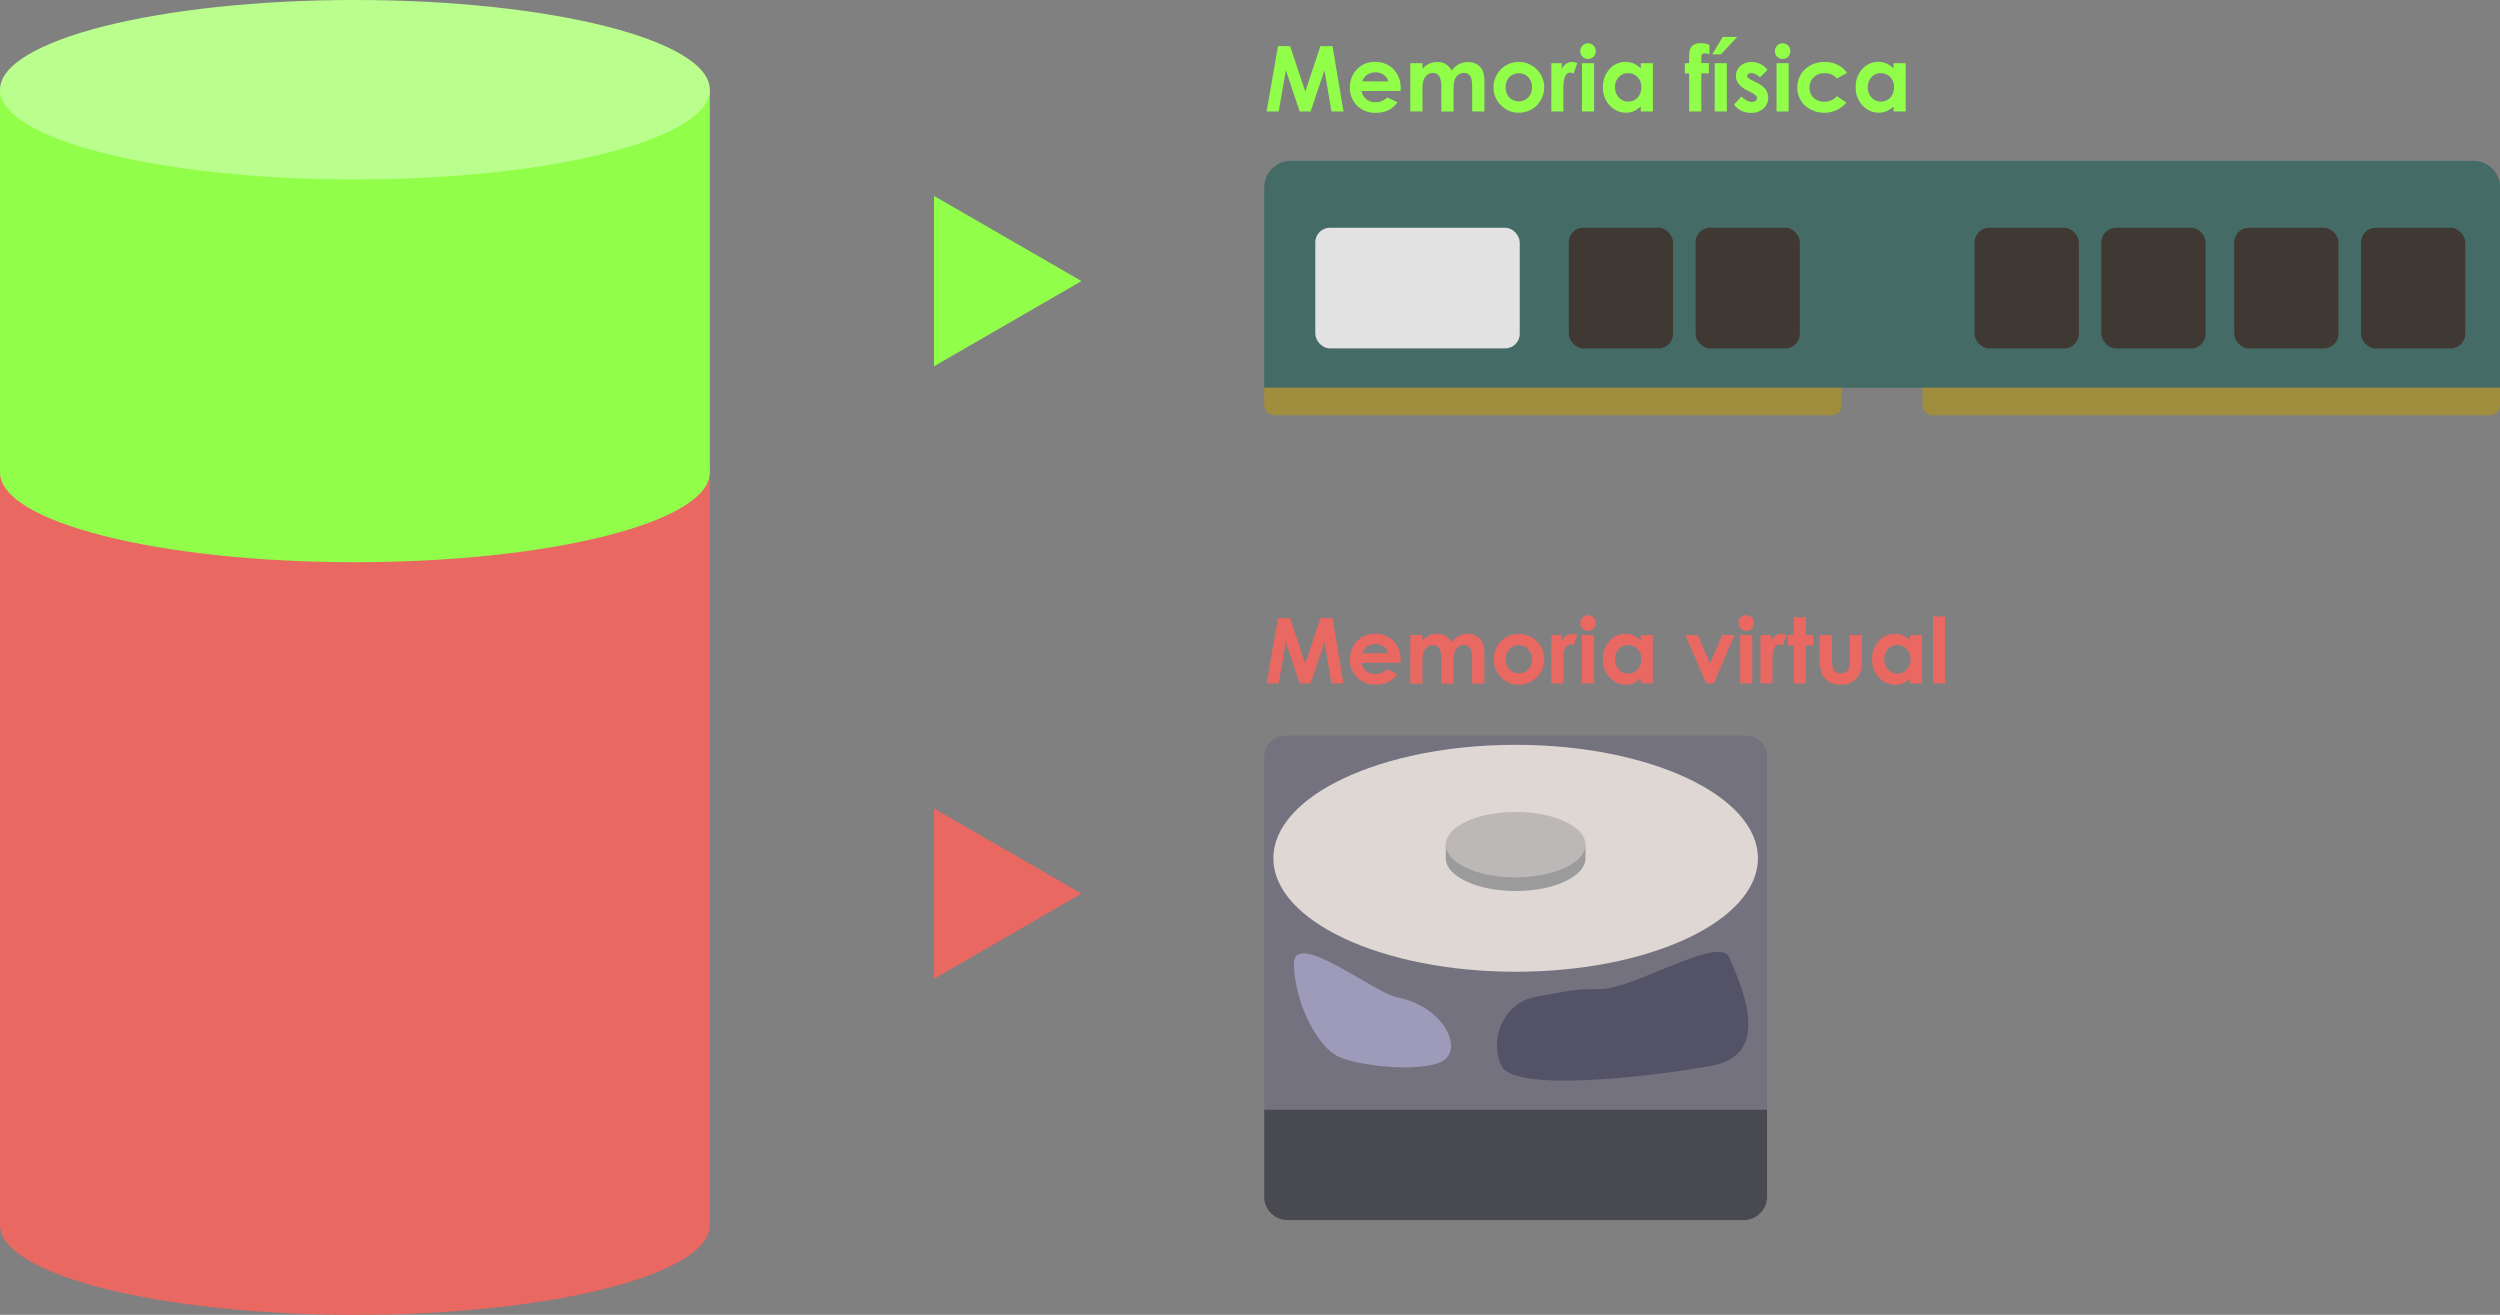 <svg xmlns="http://www.w3.org/2000/svg" viewBox="0 0 989.28 520.29"><rect x="0" y="0" width="989.28" height="520.29" fill="#808080" stroke="none"/><defs><style>.cls-1{fill:#e96862;}.cls-2{fill:#91ff4a;}.cls-3{fill:#baff8d;}.cls-4{fill:#74727e;}.cls-5{fill:#494951;}.cls-6{fill:#ded7d3;}.cls-7{fill:#9b9b9b;}.cls-8{fill:#bcb8b7;}.cls-9{fill:#545266;}.cls-10{fill:#9e9bba;}.cls-11{fill:#446b65;}.cls-12{fill:#403933;}.cls-13{fill:#e2e2e2;}.cls-14{fill:#a08d3d;}</style></defs><g id="Capa_2" data-name="Capa 2"><g id="Capa_1-2" data-name="Capa 1"><ellipse class="cls-1" cx="140.44" cy="484.78" rx="140.44" ry="35.51"/><rect class="cls-1" y="186.96" width="280.88" height="297.83"/><ellipse class="cls-2" cx="140.44" cy="186.96" rx="140.44" ry="35.51"/><rect class="cls-2" y="35.51" width="280.88" height="151.45"/><ellipse class="cls-3" cx="140.44" cy="35.51" rx="140.44" ry="35.51"/><polygon class="cls-2" points="427.96 111.23 369.6 144.93 369.6 77.53 427.96 111.23"/><polygon class="cls-1" points="427.96 353.62 369.6 387.32 369.6 319.93 427.96 353.62"/><path class="cls-4" d="M699.26,439.14h-199V299.39a8.3,8.3,0,0,1,8.29-8.3H691a8.3,8.3,0,0,1,8.29,8.3Z"/><path class="cls-5" d="M690,482.82H509.55a9.3,9.3,0,0,1-9.3-9.3V439.14h199v34.38A9.3,9.3,0,0,1,690,482.82Z"/><ellipse class="cls-6" cx="599.76" cy="339.63" rx="95.87" ry="44.9"/><path class="cls-7" d="M624.88,334.24c-4.37-4.45-14-7.55-25.12-7.55s-20.76,3.1-25.13,7.55h-2.51v5.39c0,7.15,12.37,12.95,27.64,12.95s27.63-5.8,27.63-12.95v-5.39Z"/><ellipse class="cls-8" cx="599.76" cy="334.24" rx="27.64" ry="12.94"/><path class="cls-9" d="M633.33,391.41c13,0,47.33-21.59,51-12.5s18.2,38.26-6.88,42.8-78.47,10.61-83.33,0,.81-25,13.76-27.27S621.2,391.41,633.33,391.41Z"/><path class="cls-10" d="M552.84,394.64c-9-1.7-41.26-27.5-40.86-12.94s8.5,30.74,16.18,35.6,37.76,7.68,44,1.61S569.82,397.88,552.84,394.64Z"/><path class="cls-1" d="M505.71,244.58h4.8l6,18,6-18h4.79l4.34,25.85h-4.76l-2.77-16.33-5.49,16.33h-4.34l-5.45-16.33L506,270.43h-4.79Z"/><path class="cls-1" d="M554.23,262.26H538.82a5.08,5.08,0,0,0,1.78,3.24,5.57,5.57,0,0,0,3.7,1.21,6.4,6.4,0,0,0,4.62-1.88l4.05,1.9a9.63,9.63,0,0,1-3.62,3.17,11.43,11.43,0,0,1-5,1,9.9,9.9,0,0,1-7.33-2.84,9.64,9.64,0,0,1-2.83-7.11,10,10,0,0,1,2.82-7.27,9.46,9.46,0,0,1,7.07-2.89,9.83,9.83,0,0,1,7.35,2.89,10.44,10.44,0,0,1,2.83,7.64Zm-4.8-3.78a4.78,4.78,0,0,0-1.87-2.6,5.42,5.42,0,0,0-3.25-1,5.73,5.73,0,0,0-3.52,1.12,6.35,6.35,0,0,0-1.76,2.48Z"/><path class="cls-1" d="M558.08,251.31h4.8v2.2a7.84,7.84,0,0,1,6-2.69,6,6,0,0,1,3.23.88,6.31,6.31,0,0,1,2.33,2.56,7.57,7.57,0,0,1,6.43-3.44,6.66,6.66,0,0,1,3.59,1,5.51,5.51,0,0,1,2.23,2.47,13.29,13.29,0,0,1,.68,5v11.21h-4.84v-9.7c0-2.17-.27-3.63-.81-4.4a2.75,2.75,0,0,0-2.42-1.15,3.68,3.68,0,0,0-2.21.7,4.21,4.21,0,0,0-1.45,1.94,12,12,0,0,0-.47,4v8.63h-4.84v-9.26a12.79,12.79,0,0,0-.38-3.72,3.37,3.37,0,0,0-1.13-1.71,3,3,0,0,0-1.84-.56,3.57,3.57,0,0,0-2.17.71,4.22,4.22,0,0,0-1.46,2,12.18,12.18,0,0,0-.49,4.05v8.5h-4.8Z"/><path class="cls-1" d="M600.94,250.82a10.18,10.18,0,0,1,5.09,1.35,9.94,9.94,0,0,1,5.05,8.68,10.12,10.12,0,0,1-1.34,5.07,9.75,9.75,0,0,1-3.67,3.68,10.17,10.17,0,0,1-5.11,1.33,9.55,9.55,0,0,1-7-2.93,10.13,10.13,0,0,1,.38-14.58A9.57,9.57,0,0,1,600.94,250.82Zm.08,4.51a5,5,0,0,0-3.73,1.56,5.52,5.52,0,0,0-1.48,4,5.61,5.61,0,0,0,1.47,4,4.88,4.88,0,0,0,3.72,1.55,5,5,0,0,0,3.75-1.56,6.17,6.17,0,0,0,0-8A5,5,0,0,0,601,255.33Z"/><path class="cls-1" d="M613.88,251.31H618v2.41a5.13,5.13,0,0,1,1.77-2.16,4.24,4.24,0,0,1,2.43-.74,4.46,4.46,0,0,1,1.95.49l-1.49,4.13a3.36,3.36,0,0,0-1.39-.42,2.2,2.2,0,0,0-1.87,1.37c-.51.91-.77,2.71-.77,5.38l0,.93v7.73h-4.76Z"/><path class="cls-1" d="M628.39,243.43a2.93,2.93,0,0,1,2.16.92,3,3,0,0,1,.9,2.21,3,3,0,0,1-.89,2.19,2.89,2.89,0,0,1-2.14.91,2.93,2.93,0,0,1-2.18-.93,3.08,3.08,0,0,1-.9-2.24,3.06,3.06,0,0,1,3-3.06Zm-2.4,7.88h4.8v19.12H626Z"/><path class="cls-1" d="M649.26,251.31h4.8v19.12h-4.8v-2a9.48,9.48,0,0,1-2.82,1.93,7.91,7.91,0,0,1-3.06.59,8.5,8.5,0,0,1-6.41-2.88,10,10,0,0,1-2.7-7.14,10.27,10.27,0,0,1,2.61-7.26,8.33,8.33,0,0,1,6.36-2.83,8,8,0,0,1,3.23.65,8.62,8.62,0,0,1,2.79,1.95Zm-5,3.94a4.84,4.84,0,0,0-3.7,1.57,6.28,6.28,0,0,0,0,8.11,4.81,4.81,0,0,0,3.68,1.6A4.93,4.93,0,0,0,648,265a5.72,5.72,0,0,0,1.49-4.12,5.58,5.58,0,0,0-1.49-4A5,5,0,0,0,644.22,255.25Z"/><path class="cls-1" d="M666.94,251.31h4.89l4.83,11.28,4.82-11.28h4.86l-8.14,19.12h-3.11Z"/><path class="cls-1" d="M691,243.43a2.93,2.93,0,0,1,2.16.92,3,3,0,0,1,.9,2.21,3,3,0,0,1-.89,2.19,2.89,2.89,0,0,1-2.14.91,2.93,2.93,0,0,1-2.18-.93,3.08,3.08,0,0,1-.9-2.24,3,3,0,0,1,.89-2.16A3,3,0,0,1,691,243.43Zm-2.4,7.88h4.8v19.12h-4.8Z"/><path class="cls-1" d="M696.65,251.31h4.11v2.41a5.14,5.14,0,0,1,1.78-2.16,4.24,4.24,0,0,1,2.43-.74,4.46,4.46,0,0,1,1.95.49l-1.5,4.13A3.28,3.28,0,0,0,704,255a2.21,2.21,0,0,0-1.87,1.37c-.51.91-.76,2.71-.76,5.38v8.66h-4.76Z"/><path class="cls-1" d="M709.87,244.26h4.8v7.05h2.85v4.13h-2.85v15h-4.8v-15h-2.46v-4.13h2.46Z"/><path class="cls-1" d="M720.07,251.31h4.85v9.21a12.7,12.7,0,0,0,.37,3.74,3.23,3.23,0,0,0,1.19,1.62,3.36,3.36,0,0,0,2,.58,3.55,3.55,0,0,0,2-.57,3.33,3.33,0,0,0,1.24-1.68,12.85,12.85,0,0,0,.3-3.53v-9.37h4.8v8.1q0,5-.79,6.86a7.45,7.45,0,0,1-2.85,3.45,8.65,8.65,0,0,1-4.78,1.21,8.47,8.47,0,0,1-5.09-1.41,7.46,7.46,0,0,1-2.73-3.92,23.58,23.58,0,0,1-.56-6.33Z"/><path class="cls-1" d="M755.8,251.31h4.8v19.12h-4.8v-2a9.23,9.23,0,0,1-2.82,1.93,7.91,7.91,0,0,1-3.06.59,8.5,8.5,0,0,1-6.41-2.88,10,10,0,0,1-2.7-7.14,10.27,10.27,0,0,1,2.61-7.26,8.35,8.35,0,0,1,6.36-2.83,8,8,0,0,1,3.23.65,8.62,8.62,0,0,1,2.79,1.95Zm-5,3.94a4.84,4.84,0,0,0-3.7,1.57,6.28,6.28,0,0,0,0,8.11,4.81,4.81,0,0,0,3.68,1.6,4.93,4.93,0,0,0,3.75-1.57,5.72,5.72,0,0,0,1.49-4.12,5.58,5.58,0,0,0-1.49-4A5,5,0,0,0,750.76,255.25Z"/><path class="cls-1" d="M764.92,243.93h4.8v26.5h-4.8Z"/><path class="cls-11" d="M989.28,153.43h-489V74.15a10.51,10.51,0,0,1,10.52-10.51h468a10.5,10.5,0,0,1,10.51,10.51Z"/><rect class="cls-12" x="670.95" y="90.13" width="41.26" height="47.73" rx="5.76"/><rect class="cls-12" x="620.79" y="90.13" width="41.26" height="47.73" rx="5.76"/><rect class="cls-13" x="520.48" y="90.13" width="80.9" height="47.73" rx="5.76"/><rect class="cls-12" x="831.53" y="90.13" width="41.26" height="47.73" rx="5.76"/><rect class="cls-12" x="781.37" y="90.13" width="41.26" height="47.73" rx="5.76"/><rect class="cls-12" x="934.27" y="90.13" width="41.26" height="47.73" rx="5.76"/><rect class="cls-12" x="884.12" y="90.13" width="41.26" height="47.73" rx="5.76"/><path class="cls-14" d="M760.75,153.43H989.28v6.89a4,4,0,0,1-4,4H764.78a4,4,0,0,1-4-4Z"/><path class="cls-14" d="M500.25,153.43H728.79v6.89a4,4,0,0,1-4,4H504.29a4,4,0,0,1-4-4Z"/><path class="cls-2" d="M505.71,18.26h4.8l6,18,6-18h4.79l4.34,25.86h-4.76l-2.77-16.33-5.49,16.33h-4.34l-5.45-16.33L506,44.12h-4.79Z"/><path class="cls-2" d="M554.23,36H538.82a5.08,5.08,0,0,0,1.78,3.24,5.62,5.62,0,0,0,3.7,1.2,6.36,6.36,0,0,0,4.62-1.88l4.05,1.9a9.54,9.54,0,0,1-3.62,3.17,11.29,11.29,0,0,1-5,1A9.86,9.86,0,0,1,537,41.77a9.64,9.64,0,0,1-2.83-7.11A10,10,0,0,1,537,27.39a9.5,9.5,0,0,1,7.07-2.89,9.87,9.87,0,0,1,7.35,2.89A10.45,10.45,0,0,1,554.25,35Zm-4.8-3.78a4.74,4.74,0,0,0-1.87-2.6,5.43,5.43,0,0,0-3.25-1,5.74,5.74,0,0,0-3.52,1.13A6.28,6.28,0,0,0,539,32.17Z"/><path class="cls-2" d="M558.08,25h4.8v2.19a8.22,8.22,0,0,1,2.74-2,8,8,0,0,1,3.28-.67,6.14,6.14,0,0,1,3.23.88A6.34,6.34,0,0,1,574.46,28a7.54,7.54,0,0,1,6.43-3.45,6.75,6.75,0,0,1,3.59.95,5.54,5.54,0,0,1,2.23,2.48,13.29,13.29,0,0,1,.68,5V44.12h-4.84v-9.7q0-3.26-.81-4.41a2.77,2.77,0,0,0-2.42-1.15,3.69,3.69,0,0,0-2.21.71,4.11,4.11,0,0,0-1.45,1.94,12,12,0,0,0-.47,4v8.63h-4.84V34.86a12.79,12.79,0,0,0-.38-3.72,3.33,3.33,0,0,0-1.13-1.71,3,3,0,0,0-1.84-.57,3.64,3.64,0,0,0-2.17.71,4.25,4.25,0,0,0-1.46,2,12.11,12.11,0,0,0-.49,4v8.51h-4.8Z"/><path class="cls-2" d="M600.94,24.5A10.09,10.09,0,0,1,606,25.86a9.69,9.69,0,0,1,3.71,3.67,9.8,9.8,0,0,1,1.34,5,10.08,10.08,0,0,1-1.34,5.06,9.78,9.78,0,0,1-3.67,3.69A10.16,10.16,0,0,1,601,44.61a9.54,9.54,0,0,1-7-2.92A9.74,9.74,0,0,1,591,34.58a10,10,0,0,1,9.92-10.08ZM601,29a5,5,0,0,0-3.73,1.56,5.51,5.51,0,0,0-1.48,4,5.62,5.62,0,0,0,1.47,4,5.25,5.25,0,0,0,7.47,0,5.56,5.56,0,0,0,1.5-4,5.54,5.54,0,0,0-1.47-4A5,5,0,0,0,601,29Z"/><path class="cls-2" d="M613.88,25H618v2.4a5.13,5.13,0,0,1,1.77-2.16,4.32,4.32,0,0,1,2.43-.74,4.48,4.48,0,0,1,1.95.5l-1.49,4.13a3.4,3.4,0,0,0-1.39-.43,2.19,2.19,0,0,0-1.87,1.38q-.76,1.37-.77,5.37l0,.94v7.73h-4.76Z"/><path class="cls-2" d="M628.39,17.12a3,3,0,0,1,2.16.91,3,3,0,0,1,.9,2.22,3,3,0,0,1-.89,2.19,3,3,0,0,1-4.32,0,3.08,3.08,0,0,1-.9-2.24,3.06,3.06,0,0,1,3-3.06ZM626,25h4.8V44.12H626Z"/><path class="cls-2" d="M649.26,25h4.8V44.12h-4.8v-2A9.43,9.43,0,0,1,646.44,44a7.73,7.73,0,0,1-3.06.59A8.53,8.53,0,0,1,637,41.74a10,10,0,0,1-2.7-7.15,10.3,10.3,0,0,1,2.61-7.26,8.37,8.37,0,0,1,6.36-2.83,8.14,8.14,0,0,1,3.23.65,8.94,8.94,0,0,1,2.79,2Zm-5,3.93a4.85,4.85,0,0,0-3.7,1.58,5.67,5.67,0,0,0-1.47,4,5.74,5.74,0,0,0,1.5,4.08,4.85,4.85,0,0,0,3.68,1.6A4.94,4.94,0,0,0,648,38.64a5.7,5.7,0,0,0,1.49-4.12,5.55,5.55,0,0,0-1.49-4A5,5,0,0,0,644.22,28.93Z"/><path class="cls-2" d="M666.7,25h1.7c0-2.51.06-4,.13-4.45A3.7,3.7,0,0,1,669.85,18a5,5,0,0,1,3.21-.92,10,10,0,0,1,3.38.69v3.65a6.47,6.47,0,0,0-1.71-.3,1.82,1.82,0,0,0-1.23.35,1.52,1.52,0,0,0-.28,1.09l0,2.4h3v4.06h-3V44.12h-4.8V29.06h-1.7Z"/><path class="cls-2" d="M681.74,14.61h5.68L681,21.5h-3.45ZM678.53,25h4.8V44.12h-4.8Z"/><path class="cls-2" d="M699.39,27.67l-3,3a5,5,0,0,0-3.28-1.79,2.06,2.06,0,0,0-1.27.34,1,1,0,0,0-.17,1.56,5.5,5.5,0,0,0,1.44.89l1.75.88a10.33,10.33,0,0,1,3.82,2.79,5.85,5.85,0,0,1-.84,7.6,7.2,7.2,0,0,1-5,1.7,8,8,0,0,1-6.68-3.27l3-3.21a6.94,6.94,0,0,0,2,1.59,4.37,4.37,0,0,0,2,.6,2.44,2.44,0,0,0,1.53-.45,1.36,1.36,0,0,0,.58-1.06c0-.74-.7-1.46-2.09-2.16l-1.62-.81c-3.1-1.56-4.64-3.51-4.64-5.85a5.07,5.07,0,0,1,1.75-3.88,6.34,6.34,0,0,1,4.47-1.61,7.74,7.74,0,0,1,6.29,3.17Z"/><path class="cls-2" d="M705.4,17.12a3,3,0,0,1,2.16.91,3,3,0,0,1,.9,2.22,3,3,0,0,1-.89,2.19,3,3,0,0,1-4.32,0,3.08,3.08,0,0,1-.9-2.24,3.06,3.06,0,0,1,3-3.06ZM703,25h4.8V44.12H703Z"/><path class="cls-2" d="M730.88,28.86l-4,2.2a6,6,0,0,0-4.8-2.09,6,6,0,0,0-4.36,1.6,5.48,5.48,0,0,0-1.66,4.12,5.27,5.27,0,0,0,1.6,4,5.81,5.81,0,0,0,4.21,1.55,6.11,6.11,0,0,0,5-2.2l3.78,2.59a11.65,11.65,0,0,1-16.58,1,9.81,9.81,0,0,1-2.86-7,9.91,9.91,0,0,1,1.39-5.12,9.8,9.8,0,0,1,3.88-3.67,11.57,11.57,0,0,1,5.56-1.34,11.24,11.24,0,0,1,5.12,1.14A9.76,9.76,0,0,1,730.88,28.86Z"/><path class="cls-2" d="M749.32,25h4.79V44.12h-4.79v-2A9.43,9.43,0,0,1,746.5,44a7.81,7.81,0,0,1-3.07.59,8.51,8.51,0,0,1-6.4-2.87,10,10,0,0,1-2.71-7.15,10.26,10.26,0,0,1,2.62-7.26,8.34,8.34,0,0,1,6.35-2.83,8.1,8.1,0,0,1,3.23.65,9.09,9.09,0,0,1,2.8,2Zm-5.05,3.93a4.88,4.88,0,0,0-3.7,1.58,5.67,5.67,0,0,0-1.47,4,5.74,5.74,0,0,0,1.5,4.08,4.88,4.88,0,0,0,3.69,1.6A5,5,0,0,0,748,38.64a5.74,5.74,0,0,0,1.49-4.12,5.59,5.59,0,0,0-1.49-4A5,5,0,0,0,744.27,28.93Z"/></g></g></svg>